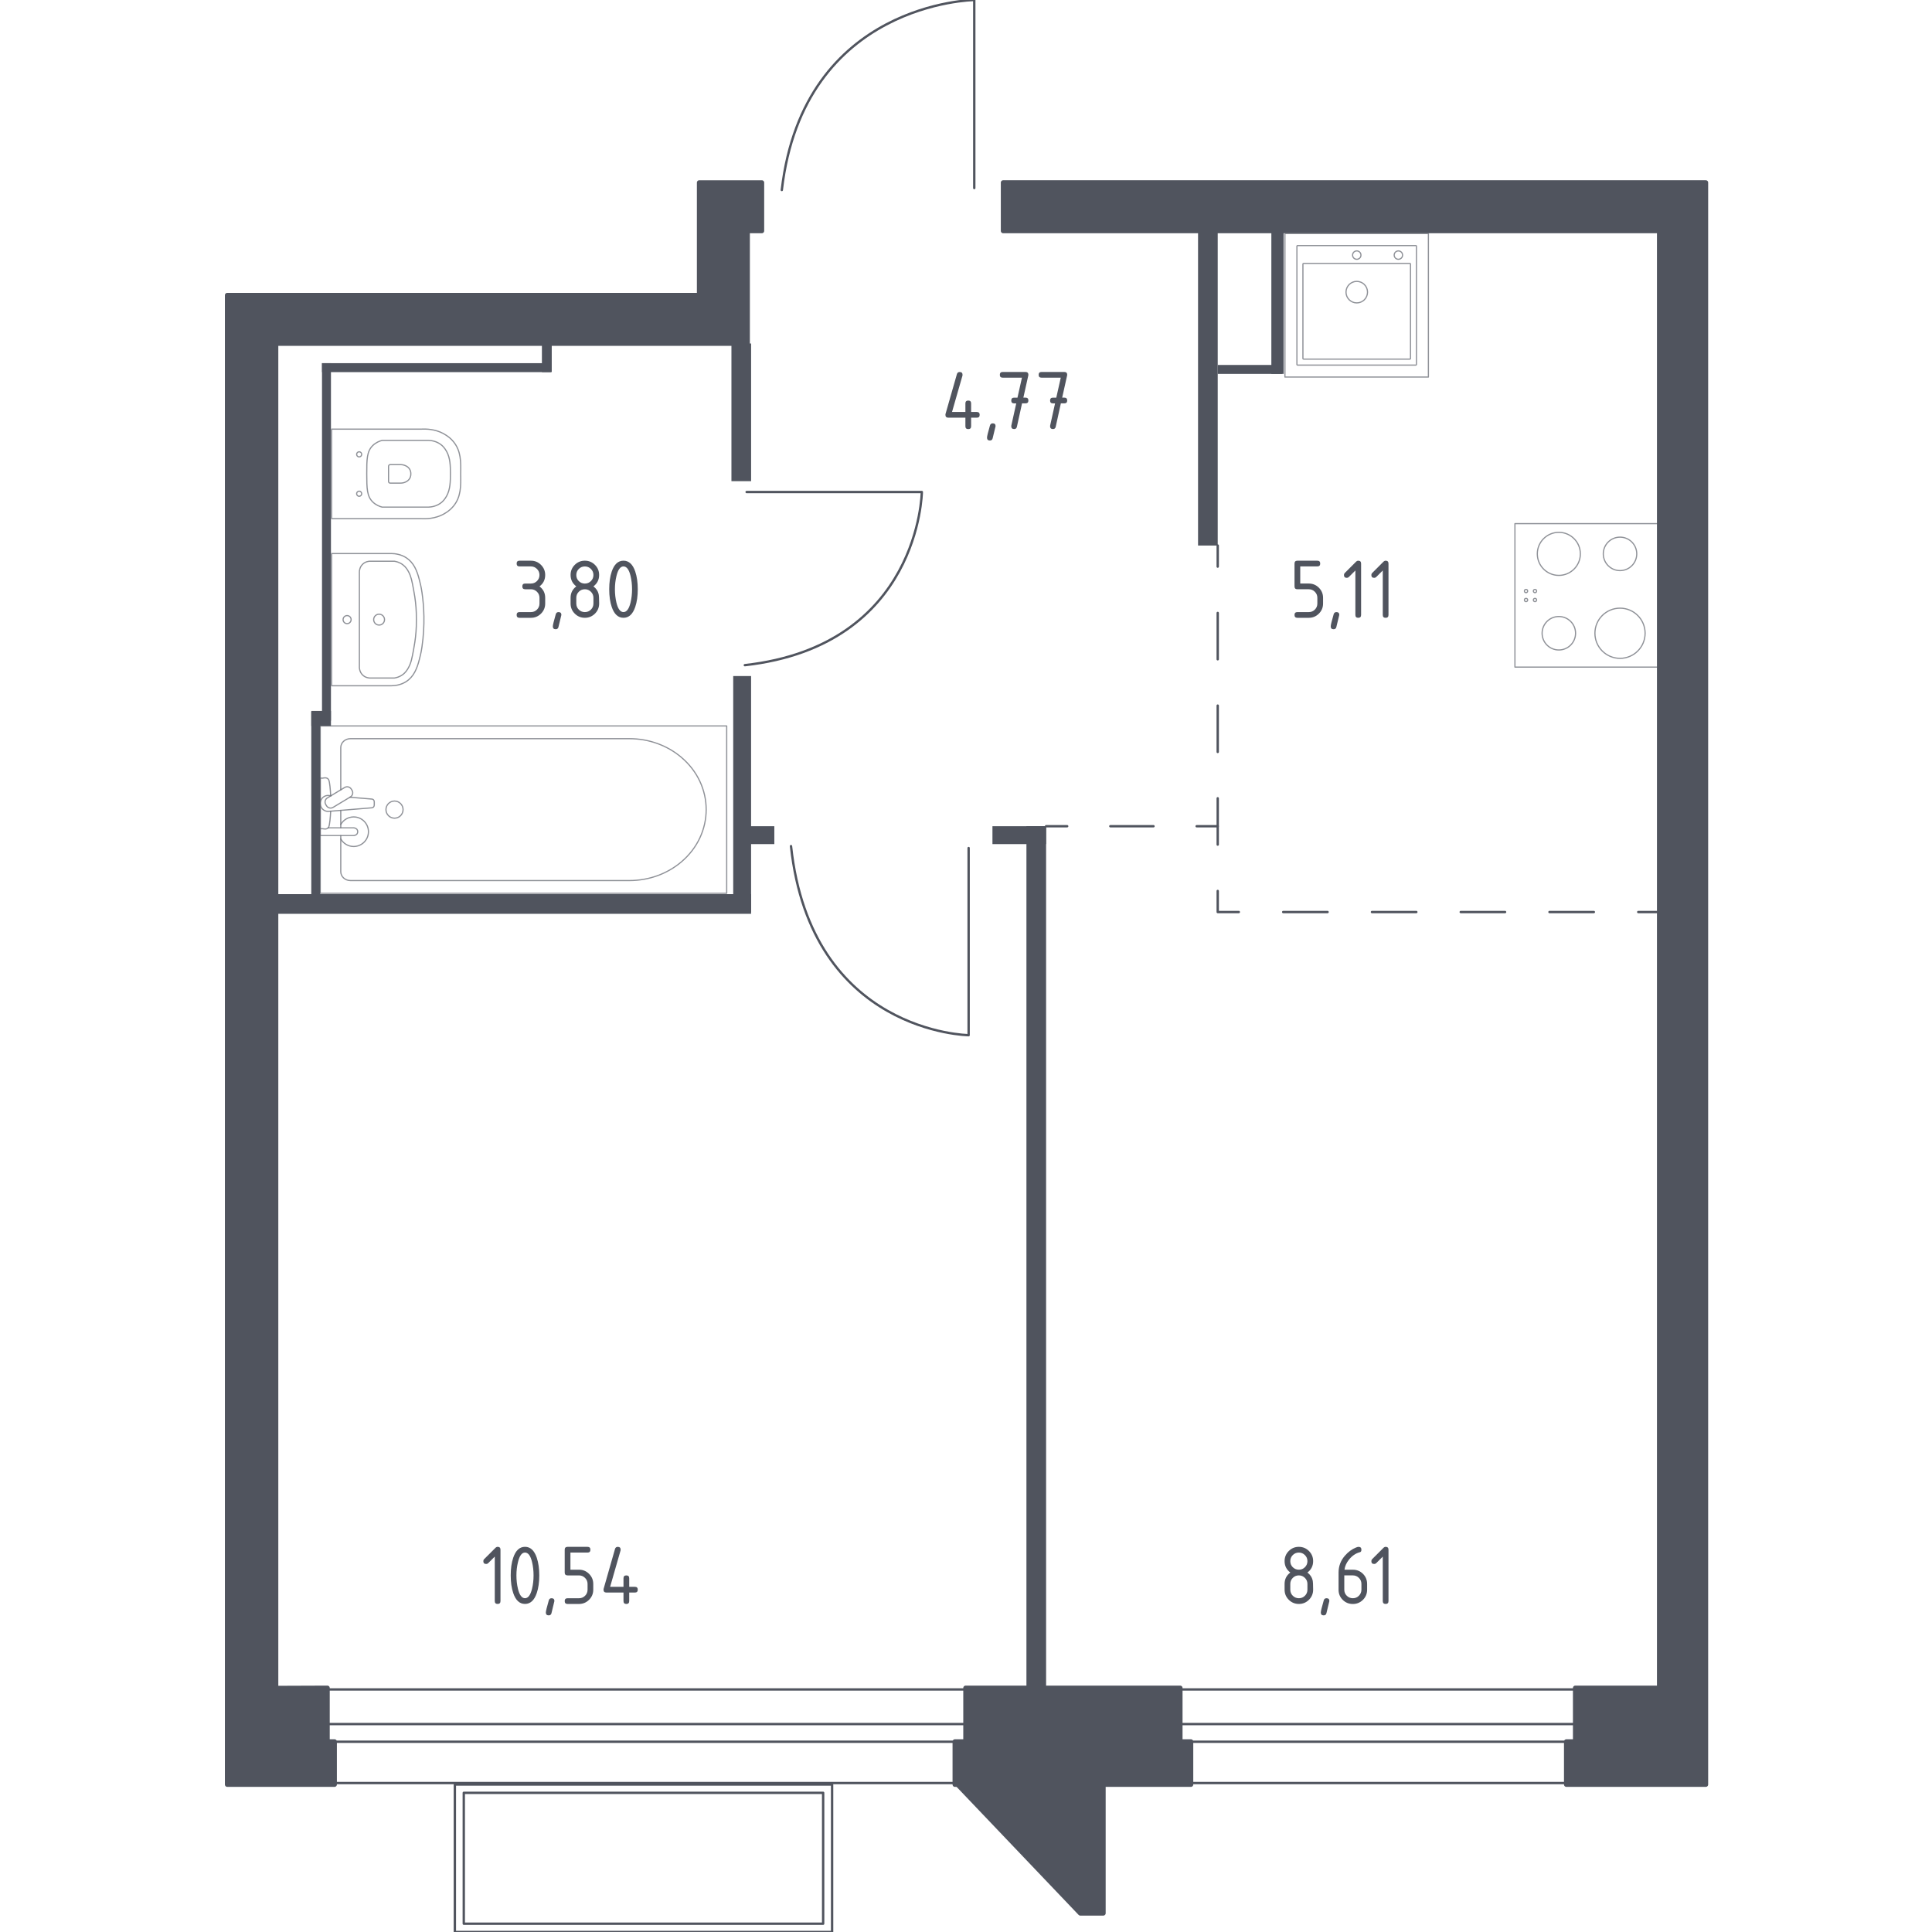 <?xml version="1.0" encoding="utf-8"?>
<!-- Generator: Adobe Illustrator 25.0.1, SVG Export Plug-In . SVG Version: 6.00 Build 0)  -->
<svg version="1.1" xmlns="http://www.w3.org/2000/svg" xmlns:xlink="http://www.w3.org/1999/xlink" x="0px" y="0px"
	 viewBox="0 0 1000 1000" style="enable-background:new 0 0 1000 1000;" xml:space="preserve">
<style type="text/css">
	.st0{fill:none;stroke:#50545E;stroke-width:1.222;stroke-linecap:round;stroke-linejoin:round;stroke-miterlimit:10;}
	.st1{fill:none;stroke:#50545E;stroke-width:1.222;stroke-linecap:round;stroke-linejoin:round;}
	.st2{fill:none;stroke:#50545E;stroke-width:1.222;stroke-linecap:round;stroke-linejoin:round;stroke-dasharray:23.982,23.982;}
	.st3{fill:none;stroke:#50545E;stroke-width:1.222;stroke-linecap:round;stroke-linejoin:round;stroke-dasharray:22.971,22.971;}
	.st4{fill:none;stroke:#50545E;stroke-width:1.222;stroke-linecap:round;stroke-linejoin:round;stroke-dasharray:22.337,22.337;}
	.st5{fill:#50545E;}
	.st6{opacity:0.8;}
	.st7{opacity:0.8;fill:none;stroke:#50545E;stroke-width:0.611;stroke-linecap:round;stroke-linejoin:round;stroke-miterlimit:10;}
	.st8{fill:#50545E;stroke:#50545E;stroke-width:2.445;stroke-linecap:round;stroke-linejoin:round;stroke-miterlimit:10;}
</style>
<g id="_x2D_">
</g>
<g id="Окна_x2C__двери">
	
		<rect x="463.29" y="559.4" transform="matrix(-8.689423e-11 1 -1 -8.689423e-11 1386.193 411.166)" class="st0" width="48.44" height="678.55"/>
	
		<rect x="482.99" y="557.73" transform="matrix(-9.699015e-11 1 -1 -9.699015e-11 1384.522 409.383)" class="st0" width="9.15" height="678.44"/>
	<g>
		
			<rect x="235.43" y="923.66" transform="matrix(-1 -9.177871e-11 9.177871e-11 -1 666.122 1923.664)" class="st0" width="195.26" height="76.34"/>
		
			<rect x="240.06" y="927.96" transform="matrix(-1 -9.166991e-11 9.166991e-11 -1 666.122 1923.664)" class="st0" width="186.01" height="67.74"/>
	</g>
	<path class="st0" d="M501.36,438.94v96.87c0,0-81.51-0.99-91.94-97.86"/>
	<path class="st0" d="M504.28,97.34V0c0,0-88.32,0.99-99.62,98.34"/>
	<path class="st0" d="M386.45,254.67h90.69c0,0-0.93,79.46-91.62,89.62"/>
</g>
<g id="Пунктир">
	<g>
		<g>
			<line class="st1" x1="630.29" y1="282.37" x2="630.29" y2="293.28"/>
			<line class="st2" x1="630.29" y1="317.26" x2="630.29" y2="449.17"/>
			<polyline class="st1" points="630.29,461.16 630.29,472.07 641.21,472.07 			"/>
			<line class="st3" x1="664.18" y1="472.07" x2="836.46" y2="472.07"/>
			<line class="st1" x1="847.95" y1="472.07" x2="858.86" y2="472.07"/>
		</g>
	</g>
	<g>
		<g>
			<line class="st1" x1="541.45" y1="427.65" x2="552.37" y2="427.65"/>
			<line class="st4" x1="574.71" y1="427.65" x2="608.21" y2="427.65"/>
			<line class="st1" x1="619.38" y1="427.65" x2="630.29" y2="427.65"/>
		</g>
	</g>
</g>
<g id="Перегородки">
	<rect x="166.67" y="187.98" class="st5" width="4.63" height="185.08"/>
	<rect x="166.67" y="187.98" class="st5" width="118.45" height="4.63"/>
	<rect x="280.49" y="177.8" class="st5" width="5.09" height="14.8"/>
	<rect x="378.59" y="177.8" class="st5" width="10.18" height="71.25"/>
	<rect x="161.12" y="368.43" class="st5" width="4.63" height="99.48"/>
	<rect x="161.12" y="367.97" class="st5" width="10.18" height="7.77"/>
	<rect x="142.83" y="462.81" class="st5" width="245.93" height="10.18"/>
	<rect x="379.51" y="349.92" class="st5" width="9.25" height="122.15"/>
	<rect x="383.67" y="427.65" class="st5" width="17.12" height="9.26"/>
	<rect x="620.11" y="119.5" class="st5" width="10.18" height="162.87"/>
	<rect x="630.29" y="188.9" class="st5" width="33.31" height="4.63"/>
	<rect x="658.05" y="119.5" class="st5" width="6.37" height="74.03"/>
	<rect x="513.69" y="427.65" class="st5" width="27.76" height="9.26"/>
	<rect x="531.28" y="427.65" class="st5" width="10.18" height="446.04"/>
</g>
<g id="Сантехника">
	<g class="st6">
		<line class="st7" x1="176.38" y1="419.45" x2="176.38" y2="428.48"/>
		<path class="st7" d="M176.38,432.49v18.67c0,2.55,2.23,4.61,4.98,4.61h144.49c9.86,0,19.38-3.4,26.68-9.54
			c17.32-14.57,17.32-39.79,0-54.35c-7.3-6.14-16.82-9.54-26.68-9.54H181.36c-2.75,0-4.98,2.07-4.98,4.62v21.87"/>
		<rect x="165.75" y="375.74" class="st7" width="210.39" height="86.63"/>
		<path class="st7" d="M208.63,419.06c0,2.45-1.98,4.43-4.43,4.43c-2.44,0-4.43-1.98-4.43-4.43c0-2.45,1.99-4.44,4.43-4.44
			C206.64,414.62,208.63,416.61,208.63,419.06z"/>
		<path class="st7" d="M165.75,428.48v4h6.52h0.45h10.31c0,0,2.12-0.07,2.12-2s-2.12-2-2.12-2h-10.31h-0.45h-2.41"/>
		<path class="st7" d="M171.36,411.85l-1.3-0.11c-2.06-0.17-4.01,1.38-4.28,3.65c-0.02,0.15-0.03,0.3-0.03,0.46
			c0,0.15,0.01,0.31,0.03,0.46c0.27,2.27,2.22,3.82,4.28,3.66l22.37-1.85c0.71,0,1.29-0.64,1.29-1.43v-1.68
			c0-0.79-0.58-1.42-1.29-1.42l-11.33-0.94"/>
		<path class="st7" d="M181.82,408.44l0.4,0.65c0.7,1.17,0.32,2.7-0.85,3.4l-8.98,5.41c-1.17,0.7-2.69,0.32-3.4-0.84l-0.39-0.67
			c-0.7-1.16-0.32-2.69,0.84-3.39l8.98-5.41C179.59,406.89,181.12,407.27,181.82,408.44z"/>
		<path class="st7" d="M171.17,411.96c-0.17-3.16-0.49-7.26-1.05-8.36c-0.78-1.53-2.96-0.85-2.96-0.85h-1.39v26.2h1.39
			c0,0,2.17,0.67,2.96-0.86c0.55-1.08,0.87-5.08,1.04-8.23"/>
		<path class="st7" d="M176.38,434.22c1.31,2.34,3.81,3.92,6.68,3.92c4.23,0,7.65-3.42,7.65-7.65c0-4.23-3.43-7.65-7.65-7.65
			c-2.87,0-5.37,1.58-6.68,3.92"/>
	</g>
	<g class="st6">
		<path class="st7" d="M219.22,268.5c-0.82,0.01-1.42-0.02-1.71-0.04l-45.85,0.01v-0.04v-46.27v-0.04l45.85,0.01
			c0.29-0.02,0.89-0.05,1.71-0.04c2.77-0.04,7.57,0.37,11.76,3.23c1.31,0.84,2.56,1.89,3.66,3.22c4.04,4.84,3.93,10.54,3.81,16.74
			c0,0.01,0,0.01,0,0.02c0,0.01,0,0.01,0,0.02c0.12,6.2,0.23,11.9-3.81,16.74c-1.11,1.32-2.36,2.38-3.66,3.22
			C226.79,268.12,221.99,268.53,219.22,268.5z"/>
		<path class="st7" d="M184.98,236.1c-0.07-0.07-0.38-0.41-0.38-0.93s0.31-0.86,0.38-0.93c0.07-0.07,0.4-0.39,0.92-0.39
			s0.85,0.32,0.92,0.39c0.07,0.07,0.38,0.41,0.38,0.93c0,0.53-0.31,0.86-0.38,0.93c-0.07,0.07-0.4,0.39-0.92,0.39
			S185.05,236.17,184.98,236.1z"/>
		<path class="st7" d="M184.98,256.48c-0.07-0.07-0.38-0.41-0.38-0.93c0-0.53,0.31-0.86,0.38-0.93c0.07-0.07,0.4-0.39,0.92-0.39
			s0.85,0.32,0.92,0.39c0.07,0.07,0.38,0.41,0.38,0.93c0,0.53-0.31,0.86-0.38,0.93c-0.07,0.07-0.4,0.39-0.92,0.39
			S185.05,256.55,184.98,256.48z"/>
		<path class="st7" d="M201.11,241.36c0-0.48,0.38-0.87,0.85-0.87h5.36c0.97,0,1.94,0.22,2.8,0.66c1.23,0.62,2.54,1.84,2.54,4.12
			c0,2.29-1.31,3.51-2.54,4.13c-0.87,0.44-1.83,0.66-2.8,0.66h-5.36c-0.47,0-0.85-0.39-0.85-0.87V241.36z"/>
		<path class="st7" d="M192.94,259.82c-3.03-2.97-3.1-6.99-3.11-14.52c-0.01-7.59,0.04-11.68,3.11-14.69
			c1.64-1.61,3.55-2.32,4.84-2.67c8.02,0,16.04,0,24.06,0c1.28,0.05,4.2,0.34,6.74,2.47c0.43,0.36,1.51,1.32,2.57,3.23
			c1.94,3.53,1.98,7.6,1.98,11.57c0,3.98-0.04,8.05-1.98,11.57c-1.06,1.91-2.14,2.87-2.57,3.23c-2.54,2.12-5.46,2.42-6.74,2.47
			c-8.02,0-16.04,0-24.06,0C196.5,262.14,194.59,261.43,192.94,259.82z"/>
	</g>
	<g class="st6">
		<path class="st7" d="M196.22,317.9c1.55,0,2.81,1.26,2.81,2.82c0,1.55-1.26,2.81-2.81,2.81c-1.55,0-2.81-1.26-2.81-2.81
			C193.41,319.16,194.67,317.9,196.22,317.9z"/>
		<path class="st7" d="M179.66,318.63c1.15,0,2.08,0.93,2.08,2.08c0,1.15-0.93,2.08-2.08,2.08c-1.15,0-2.08-0.93-2.08-2.08
			C177.58,319.56,178.51,318.63,179.66,318.63z"/>
		<path class="st7" d="M171.66,354.94c10.31,0,20.62,0,30.93,0c2.01-0.03,4.88-0.4,7.59-2.12c3.93-2.5,5.69-6.69,6.92-11.66
			c0.37-1.5,0.84-3.13,1.3-6.25c1.69-11.57,1.02-21.41,0-28.37c-0.46-3.12-0.93-4.75-1.3-6.25c-1.22-4.97-2.99-9.16-6.92-11.66
			c-2.71-1.72-5.58-2.09-7.59-2.12h-30.93V354.94z"/>
		<path class="st7" d="M204.12,290.49c-4.26,0-8.51,0-12.77,0c-0.45,0.02-2.14,0.14-3.58,1.49c-1.69,1.58-1.75,3.66-1.75,4.03
			c0,16.47,0,32.94,0,49.41c0,0.37,0.06,2.44,1.75,4.03c1.44,1.35,3.13,1.47,3.58,1.49h12.77c0.96-0.14,2.56-0.52,4.14-1.63
			c1.74-1.22,2.59-2.7,3.2-3.81c1.35-2.42,1.82-5,2.59-9.16c0,0,0,0,0,0c0.36-1.93,0.98-5.36,1.28-9.44
			c0.12-1.58,0.22-3.68,0.18-6.18v0c0.04-2.48-0.06-4.58-0.18-6.18c-0.31-4.21-0.94-7.64-1.28-9.44c0,0,0,0,0,0
			c-0.8-4.24-1.27-6.77-2.59-9.16c-0.6-1.08-1.37-2.46-2.98-3.65C206.82,291.04,205.11,290.64,204.12,290.49z"/>
	</g>
	<g class="st6">
		
			<rect x="784.13" y="271.02" transform="matrix(-1.836970e-16 1 -1 -1.836970e-16 1129.405 -513.105)" class="st7" width="74.26" height="74.26"/>
		<g>
			<circle class="st7" cx="838.52" cy="327.77" r="12.99"/>
		</g>
		<g>
			<circle class="st7" cx="806.85" cy="286.68" r="11.14"/>
		</g>
		<g>
			<circle class="st7" cx="838.52" cy="286.68" r="8.66"/>
		</g>
		<g>
			<circle class="st7" cx="806.85" cy="327.77" r="8.66"/>
		</g>
		<circle class="st7" cx="789.87" cy="305.92" r="0.84"/>
		<circle class="st7" cx="789.87" cy="310.56" r="0.84"/>
		<circle class="st7" cx="794.51" cy="310.56" r="0.84"/>
		<circle class="st7" cx="794.51" cy="305.92" r="0.84"/>
	</g>
	<g class="st6">
		<rect x="665.08" y="120.9" class="st7" width="74.26" height="74.26"/>
		<circle class="st7" cx="702.26" cy="151.21" r="5.57"/>
		<circle class="st7" cx="702.26" cy="132.04" r="2.17"/>
		<circle class="st7" cx="723.8" cy="132.04" r="2.17"/>
		<path class="st7" d="M732.87,188.97h-61.31c-0.16,0-0.28-0.13-0.28-0.28v-61.31c0-0.16,0.13-0.28,0.28-0.28h61.31
			c0.16,0,0.28,0.13,0.28,0.28v61.31C733.15,188.84,733.02,188.97,732.87,188.97z"/>
		<path class="st7" d="M729.8,185.87h-55.13c-0.16,0-0.28-0.13-0.28-0.28v-48.94c0-0.16,0.13-0.28,0.28-0.28h55.13
			c0.16,0,0.28,0.13,0.28,0.28v48.94C730.09,185.74,729.96,185.87,729.8,185.87z"/>
	</g>
</g>
<g id="Несущие">
	<polygon class="st8" points="169.45,873.69 169.45,901.46 173.15,901.46 173.15,923.66 117.63,923.66 117.63,152.81 361.93,152.81 
		361.93,94.52 394.32,94.52 394.32,119.5 386.91,119.5 386.91,177.8 142.83,177.8 142.83,873.79 	"/>
	<rect x="499.81" y="873.69" class="st8" width="111.05" height="32.39"/>
	<rect x="494.26" y="901.46" class="st8" width="122.15" height="22.21"/>
	<polygon class="st8" points="815.37,873.69 815.37,901.46 810.74,901.46 810.74,923.66 882.92,923.66 882.92,94.51 519.24,94.51 
		519.24,119.5 858.86,119.5 858.86,873.69 	"/>
	<polygon class="st8" points="571.07,990.29 559.16,990.29 495.65,923.66 571.07,925.05 	"/>
</g>
<g id="Площади">
	<g>
		<g>
			<path class="st5" d="M672.29,830.2c-2.04,0-3.79-0.72-5.23-2.16c-1.44-1.44-2.16-3.18-2.16-5.23v-2.96
				c0-2.45,0.98-4.42,2.96-5.91c-1.97-1.49-2.96-3.46-2.96-5.91c0-2.04,0.72-3.79,2.16-5.23c1.44-1.44,3.18-2.16,5.23-2.16
				c2.04,0,3.79,0.72,5.23,2.16c1.44,1.44,2.16,3.18,2.16,5.23c0,2.45-0.99,4.42-2.96,5.91c1.42,1.07,2.31,2.4,2.69,3.96
				c0.18,0.79,0.27,2.42,0.27,4.9c0,2.04-0.72,3.79-2.16,5.23C676.08,829.48,674.34,830.2,672.29,830.2z M672.29,812.47
				c1.24,0,2.29-0.43,3.14-1.29c0.86-0.86,1.29-1.91,1.29-3.14c0-1.22-0.43-2.27-1.3-3.13c-0.87-0.87-1.91-1.3-3.13-1.3
				c-1.24,0-2.29,0.43-3.15,1.29c-0.86,0.86-1.29,1.91-1.29,3.15c0,1.24,0.43,2.29,1.29,3.14
				C670.01,812.04,671.06,812.47,672.29,812.47z M672.29,827.24c1.24,0,2.29-0.43,3.14-1.29c0.86-0.86,1.29-1.91,1.29-3.14v-2.96
				c0-1.22-0.43-2.27-1.3-3.13c-0.87-0.87-1.91-1.3-3.13-1.3c-1.24,0-2.29,0.43-3.15,1.29c-0.86,0.86-1.29,1.91-1.29,3.14v2.96
				c0,1.24,0.43,2.29,1.29,3.14C670.01,826.81,671.06,827.24,672.29,827.24z"/>
			<path class="st5" d="M686.6,827.24c0.99,0,1.48,0.49,1.48,1.46c0,0.13-0.51,2.23-1.52,6.29c-0.18,0.75-0.66,1.12-1.43,1.12
				c-0.98,0-1.48-0.49-1.48-1.48c0-0.67,0.51-2.76,1.52-6.27C685.37,827.62,685.85,827.24,686.6,827.24z"/>
			<path class="st5" d="M703.18,800.65c0.99,0,1.48,0.49,1.48,1.48c0,0.73-0.25,1.16-0.74,1.28c-2.19,0.55-4.11,1.87-5.75,3.94
				c-1.3,1.64-2.05,3.35-2.26,5.13h4.32c2.09,0,3.84,0.72,5.26,2.15s2.13,3.18,2.13,5.24v2.96c0,2.06-0.72,3.81-2.16,5.24
				c-1.44,1.43-3.18,2.15-5.23,2.15c-2.06,0-3.81-0.71-5.24-2.14s-2.15-3.16-2.15-5.2v-8.91c0-3.34,1.11-6.28,3.33-8.8
				c1.73-1.96,3.62-3.34,5.66-4.16C702.42,800.76,702.87,800.65,703.18,800.65z M695.8,815.42v7.39c0,1.24,0.43,2.29,1.29,3.14
				c0.86,0.86,1.91,1.29,3.15,1.29c1.24,0,2.29-0.43,3.14-1.3s1.29-1.91,1.29-3.13v-2.96c0-1.24-0.43-2.29-1.3-3.14
				c-0.87-0.86-1.91-1.29-3.13-1.29H695.8z"/>
			<path class="st5" d="M715.72,805.7l-3.4,3.39c-0.28,0.28-0.63,0.42-1.03,0.42c-0.99,0-1.48-0.49-1.48-1.48
				c0-0.4,0.14-0.75,0.42-1.03l5.78-5.78c0.39-0.39,0.78-0.58,1.19-0.58c0.98,0,1.48,0.49,1.48,1.48v26.59
				c0,0.99-0.49,1.48-1.48,1.48c-0.99,0-1.48-0.49-1.48-1.48V805.7z"/>
		</g>
	</g>
	<g>
		<g>
			<path class="st5" d="M670.04,303.52V291.7c0-0.98,0.49-1.48,1.48-1.48h10.34c0.99,0,1.48,0.49,1.48,1.48
				c0,0.99-0.49,1.48-1.48,1.48H673v8.86h4.43c2.04,0,3.79,0.72,5.23,2.17c1.44,1.45,2.16,3.19,2.16,5.22v2.96
				c0,2.04-0.72,3.79-2.17,5.23c-1.45,1.44-3.19,2.16-5.22,2.16h-5.91c-0.98,0-1.48-0.49-1.48-1.48c0-0.98,0.49-1.48,1.48-1.48h5.91
				c1.24,0,2.29-0.43,3.14-1.29c0.86-0.86,1.29-1.91,1.29-3.14v-2.96c0-1.22-0.43-2.27-1.3-3.13c-0.87-0.87-1.91-1.3-3.13-1.3h-5.91
				C670.54,305,670.04,304.51,670.04,303.52z"/>
			<path class="st5" d="M691.73,316.82c0.99,0,1.48,0.49,1.48,1.46c0,0.13-0.51,2.23-1.52,6.29c-0.18,0.75-0.66,1.12-1.43,1.12
				c-0.98,0-1.48-0.49-1.48-1.48c0-0.67,0.51-2.76,1.52-6.27C690.51,317.19,690.99,316.82,691.73,316.82z"/>
			<path class="st5" d="M701.54,295.28l-3.4,3.39c-0.28,0.28-0.63,0.42-1.03,0.42c-0.99,0-1.48-0.49-1.48-1.48
				c0-0.4,0.14-0.75,0.42-1.03l5.78-5.78c0.39-0.39,0.78-0.58,1.19-0.58c0.98,0,1.48,0.49,1.48,1.48v26.59
				c0,0.99-0.49,1.48-1.48,1.48c-0.99,0-1.48-0.49-1.48-1.48V295.28z"/>
			<path class="st5" d="M715.72,295.28l-3.4,3.39c-0.28,0.28-0.63,0.42-1.03,0.42c-0.99,0-1.48-0.49-1.48-1.48
				c0-0.4,0.14-0.75,0.42-1.03l5.78-5.78c0.39-0.39,0.78-0.58,1.19-0.58c0.98,0,1.48,0.49,1.48,1.48v26.59
				c0,0.99-0.49,1.48-1.48,1.48c-0.99,0-1.48-0.49-1.48-1.48V295.28z"/>
		</g>
	</g>
	<g>
		<g>
			<path class="st5" d="M256.08,805.7l-3.4,3.39c-0.28,0.28-0.63,0.42-1.03,0.42c-0.99,0-1.48-0.49-1.48-1.48
				c0-0.4,0.14-0.75,0.43-1.03l5.78-5.78c0.39-0.39,0.78-0.58,1.19-0.58c0.98,0,1.48,0.49,1.48,1.48v26.59
				c0,0.99-0.49,1.48-1.48,1.48c-0.99,0-1.48-0.49-1.48-1.48V805.7z"/>
			<path class="st5" d="M279.13,815.42c0,3.52-0.43,6.57-1.3,9.13c-1.27,3.76-3.3,5.64-6.09,5.64c-2.79,0-4.82-1.87-6.09-5.62
				c-0.87-2.57-1.3-5.62-1.3-9.16c0-3.54,0.43-6.59,1.3-9.16c1.27-3.75,3.3-5.62,6.09-5.62c2.79,0,4.82,1.88,6.09,5.64
				C278.69,808.86,279.13,811.9,279.13,815.42z M276.17,815.42c0-2.45-0.26-4.75-0.78-6.92c-0.79-3.27-2.01-4.9-3.65-4.9
				c-1.63,0-2.84,1.64-3.63,4.92c-0.54,2.21-0.81,4.51-0.81,6.89c0,2.43,0.26,4.74,0.78,6.92c0.79,3.27,2.01,4.9,3.65,4.9
				c1.64,0,2.86-1.63,3.65-4.9C275.91,820.16,276.17,817.86,276.17,815.42z"/>
			<path class="st5" d="M285.48,827.24c0.98,0,1.48,0.49,1.48,1.46c0,0.13-0.51,2.23-1.52,6.29c-0.18,0.75-0.66,1.12-1.43,1.12
				c-0.98,0-1.48-0.49-1.48-1.48c0-0.67,0.51-2.76,1.52-6.27C284.25,827.62,284.73,827.24,285.48,827.24z"/>
			<path class="st5" d="M292.29,813.95v-11.82c0-0.98,0.49-1.48,1.48-1.48h10.34c0.98,0,1.48,0.49,1.48,1.48
				c0,0.99-0.49,1.48-1.48,1.48h-8.86v8.86h4.43c2.04,0,3.79,0.72,5.23,2.17c1.44,1.45,2.16,3.19,2.16,5.22v2.96
				c0,2.04-0.72,3.79-2.17,5.23c-1.45,1.44-3.19,2.16-5.22,2.16h-5.91c-0.98,0-1.48-0.49-1.48-1.48c0-0.98,0.49-1.48,1.48-1.48h5.91
				c1.24,0,2.29-0.43,3.15-1.29c0.86-0.86,1.29-1.91,1.29-3.14v-2.96c0-1.22-0.43-2.27-1.3-3.13c-0.87-0.87-1.91-1.3-3.13-1.3h-5.91
				C292.78,815.42,292.29,814.93,292.29,813.95z"/>
			<path class="st5" d="M312.38,822.81c0-0.16,0.01-0.3,0.04-0.4l5.91-20.68c0.21-0.72,0.69-1.08,1.43-1.08
				c0.98,0,1.48,0.49,1.48,1.48c0,0.13-0.02,0.28-0.05,0.43l-5.39,18.78h6.92v-4.43c0-0.99,0.49-1.48,1.48-1.48
				c0.98,0,1.48,0.49,1.48,1.48v4.43h2.95c0.99,0,1.48,0.49,1.48,1.48c0,0.98-0.49,1.48-1.48,1.48h-2.95v4.43
				c0,0.99-0.49,1.48-1.48,1.48c-0.99,0-1.48-0.49-1.48-1.48v-4.43h-8.86C312.87,824.29,312.38,823.79,312.38,822.81z"/>
		</g>
	</g>
	<g>
		<g>
			<path class="st5" d="M274.79,305h-2.96c-0.98,0-1.48-0.49-1.48-1.48c0-0.99,0.49-1.48,1.48-1.48h2.96c1.24,0,2.29-0.43,3.15-1.29
				c0.86-0.86,1.29-1.91,1.29-3.14c0-1.22-0.43-2.27-1.3-3.13c-0.87-0.87-1.91-1.3-3.13-1.3h-5.91c-0.98,0-1.48-0.49-1.48-1.48
				c0-0.98,0.49-1.48,1.48-1.48h5.91c2.04,0,3.79,0.72,5.23,2.17c1.44,1.45,2.16,3.19,2.16,5.22c0,2.45-0.98,4.42-2.95,5.91
				c1.97,1.49,2.95,3.46,2.95,5.91v2.96c0,2.04-0.72,3.79-2.17,5.23c-1.45,1.44-3.19,2.16-5.22,2.16h-5.91
				c-0.98,0-1.48-0.49-1.48-1.48c0-0.98,0.49-1.48,1.48-1.48h5.91c1.24,0,2.29-0.43,3.15-1.29c0.86-0.86,1.29-1.91,1.29-3.14v-2.96
				c0-1.22-0.43-2.27-1.3-3.13C277.06,305.43,276.01,305,274.79,305z"/>
			<path class="st5" d="M289.09,316.82c0.98,0,1.48,0.49,1.48,1.46c0,0.13-0.51,2.23-1.52,6.29c-0.18,0.75-0.66,1.12-1.43,1.12
				c-0.98,0-1.48-0.49-1.48-1.48c0-0.67,0.51-2.76,1.52-6.27C287.87,317.19,288.35,316.82,289.09,316.82z"/>
			<path class="st5" d="M302.72,319.77c-2.04,0-3.79-0.72-5.23-2.16c-1.44-1.44-2.16-3.18-2.16-5.23v-2.96
				c0-2.45,0.98-4.42,2.96-5.91c-1.97-1.49-2.96-3.46-2.96-5.91c0-2.04,0.72-3.79,2.16-5.23c1.44-1.44,3.18-2.16,5.23-2.16
				c2.04,0,3.79,0.72,5.23,2.16c1.44,1.44,2.16,3.18,2.16,5.23c0,2.45-0.98,4.42-2.95,5.91c1.42,1.07,2.31,2.4,2.69,3.96
				c0.18,0.79,0.27,2.42,0.27,4.9c0,2.04-0.72,3.79-2.16,5.23C306.51,319.05,304.77,319.77,302.72,319.77z M302.72,302.05
				c1.24,0,2.29-0.43,3.15-1.29c0.86-0.86,1.29-1.91,1.29-3.14c0-1.22-0.43-2.27-1.3-3.13c-0.87-0.87-1.91-1.3-3.13-1.3
				c-1.24,0-2.29,0.43-3.15,1.29c-0.86,0.86-1.29,1.91-1.29,3.15c0,1.24,0.43,2.29,1.29,3.14
				C300.44,301.62,301.49,302.05,302.72,302.05z M302.72,316.82c1.24,0,2.29-0.43,3.15-1.29c0.86-0.86,1.29-1.91,1.29-3.14v-2.96
				c0-1.22-0.43-2.27-1.3-3.13c-0.87-0.87-1.91-1.3-3.13-1.3c-1.24,0-2.29,0.43-3.15,1.29c-0.86,0.86-1.29,1.91-1.29,3.14v2.96
				c0,1.24,0.43,2.29,1.29,3.14C300.44,316.39,301.49,316.82,302.72,316.82z"/>
			<path class="st5" d="M330.11,305c0,3.52-0.43,6.57-1.3,9.13c-1.27,3.76-3.3,5.64-6.09,5.64c-2.79,0-4.82-1.87-6.09-5.62
				c-0.87-2.57-1.3-5.62-1.3-9.16c0-3.54,0.43-6.59,1.3-9.16c1.27-3.75,3.3-5.62,6.09-5.62c2.79,0,4.82,1.88,6.09,5.64
				C329.67,298.43,330.11,301.48,330.11,305z M327.15,305c0-2.45-0.26-4.75-0.78-6.92c-0.79-3.27-2.01-4.9-3.65-4.9
				c-1.63,0-2.84,1.64-3.63,4.92c-0.54,2.21-0.81,4.51-0.81,6.89c0,2.43,0.26,4.74,0.78,6.92c0.79,3.27,2.01,4.9,3.65,4.9
				c1.64,0,2.86-1.63,3.65-4.9C326.89,309.74,327.15,307.43,327.15,305z"/>
		</g>
	</g>
	<g>
		<g>
			<path class="st5" d="M489.35,214.7c0-0.16,0.01-0.3,0.04-0.4l5.91-20.68c0.21-0.72,0.69-1.07,1.43-1.07
				c0.98,0,1.48,0.49,1.48,1.48c0,0.13-0.02,0.28-0.05,0.43l-5.39,18.78h6.92v-4.43c0-0.98,0.49-1.48,1.48-1.48
				c0.98,0,1.48,0.49,1.48,1.48v4.43h2.95c0.99,0,1.48,0.49,1.48,1.48s-0.49,1.48-1.48,1.48h-2.95v4.43c0,0.98-0.49,1.48-1.48,1.48
				c-0.99,0-1.48-0.49-1.48-1.48v-4.43h-8.86C489.84,216.18,489.35,215.69,489.35,214.7z"/>
			<path class="st5" d="M513.83,219.13c0.98,0,1.48,0.48,1.48,1.46c0,0.13-0.51,2.23-1.52,6.29c-0.18,0.75-0.66,1.12-1.43,1.12
				c-0.98,0-1.48-0.49-1.48-1.48c0-0.67,0.51-2.76,1.52-6.27C512.6,219.51,513.08,219.13,513.83,219.13z"/>
			<path class="st5" d="M526.01,208.79l-1.1,0c-0.99,0-1.48-0.49-1.48-1.48c0-0.98,0.49-1.48,1.47-1.48l1.74,0l2.32-10.34h-9.97
				c-0.99,0-1.48-0.49-1.48-1.48c0-0.99,0.49-1.48,1.48-1.48h11.82c0.97,0,1.46,0.48,1.48,1.43c0,0.09-0.02,0.21-0.04,0.36
				l-2.56,11.5l1.12,0c0.99,0,1.48,0.49,1.48,1.48c0,0.99-0.49,1.48-1.48,1.48l-1.8,0l-2.67,12.14c-0.18,0.78-0.65,1.16-1.41,1.16
				c-1,0-1.5-0.49-1.5-1.48c0-0.15,0.01-0.26,0.03-0.34L526.01,208.79z"/>
			<path class="st5" d="M546.1,208.79l-1.1,0c-0.99,0-1.48-0.49-1.48-1.48c0-0.98,0.49-1.48,1.47-1.48l1.74,0l2.32-10.34h-9.97
				c-0.99,0-1.48-0.49-1.48-1.48c0-0.99,0.49-1.48,1.48-1.48h11.82c0.97,0,1.46,0.48,1.48,1.43c0,0.09-0.02,0.21-0.04,0.36
				l-2.56,11.5l1.12,0c0.99,0,1.48,0.49,1.48,1.48c0,0.99-0.49,1.48-1.48,1.48l-1.8,0l-2.67,12.14c-0.18,0.78-0.65,1.16-1.41,1.16
				c-1,0-1.5-0.49-1.5-1.48c0-0.15,0.01-0.26,0.03-0.34L546.1,208.79z"/>
		</g>
	</g>
</g>
</svg>
